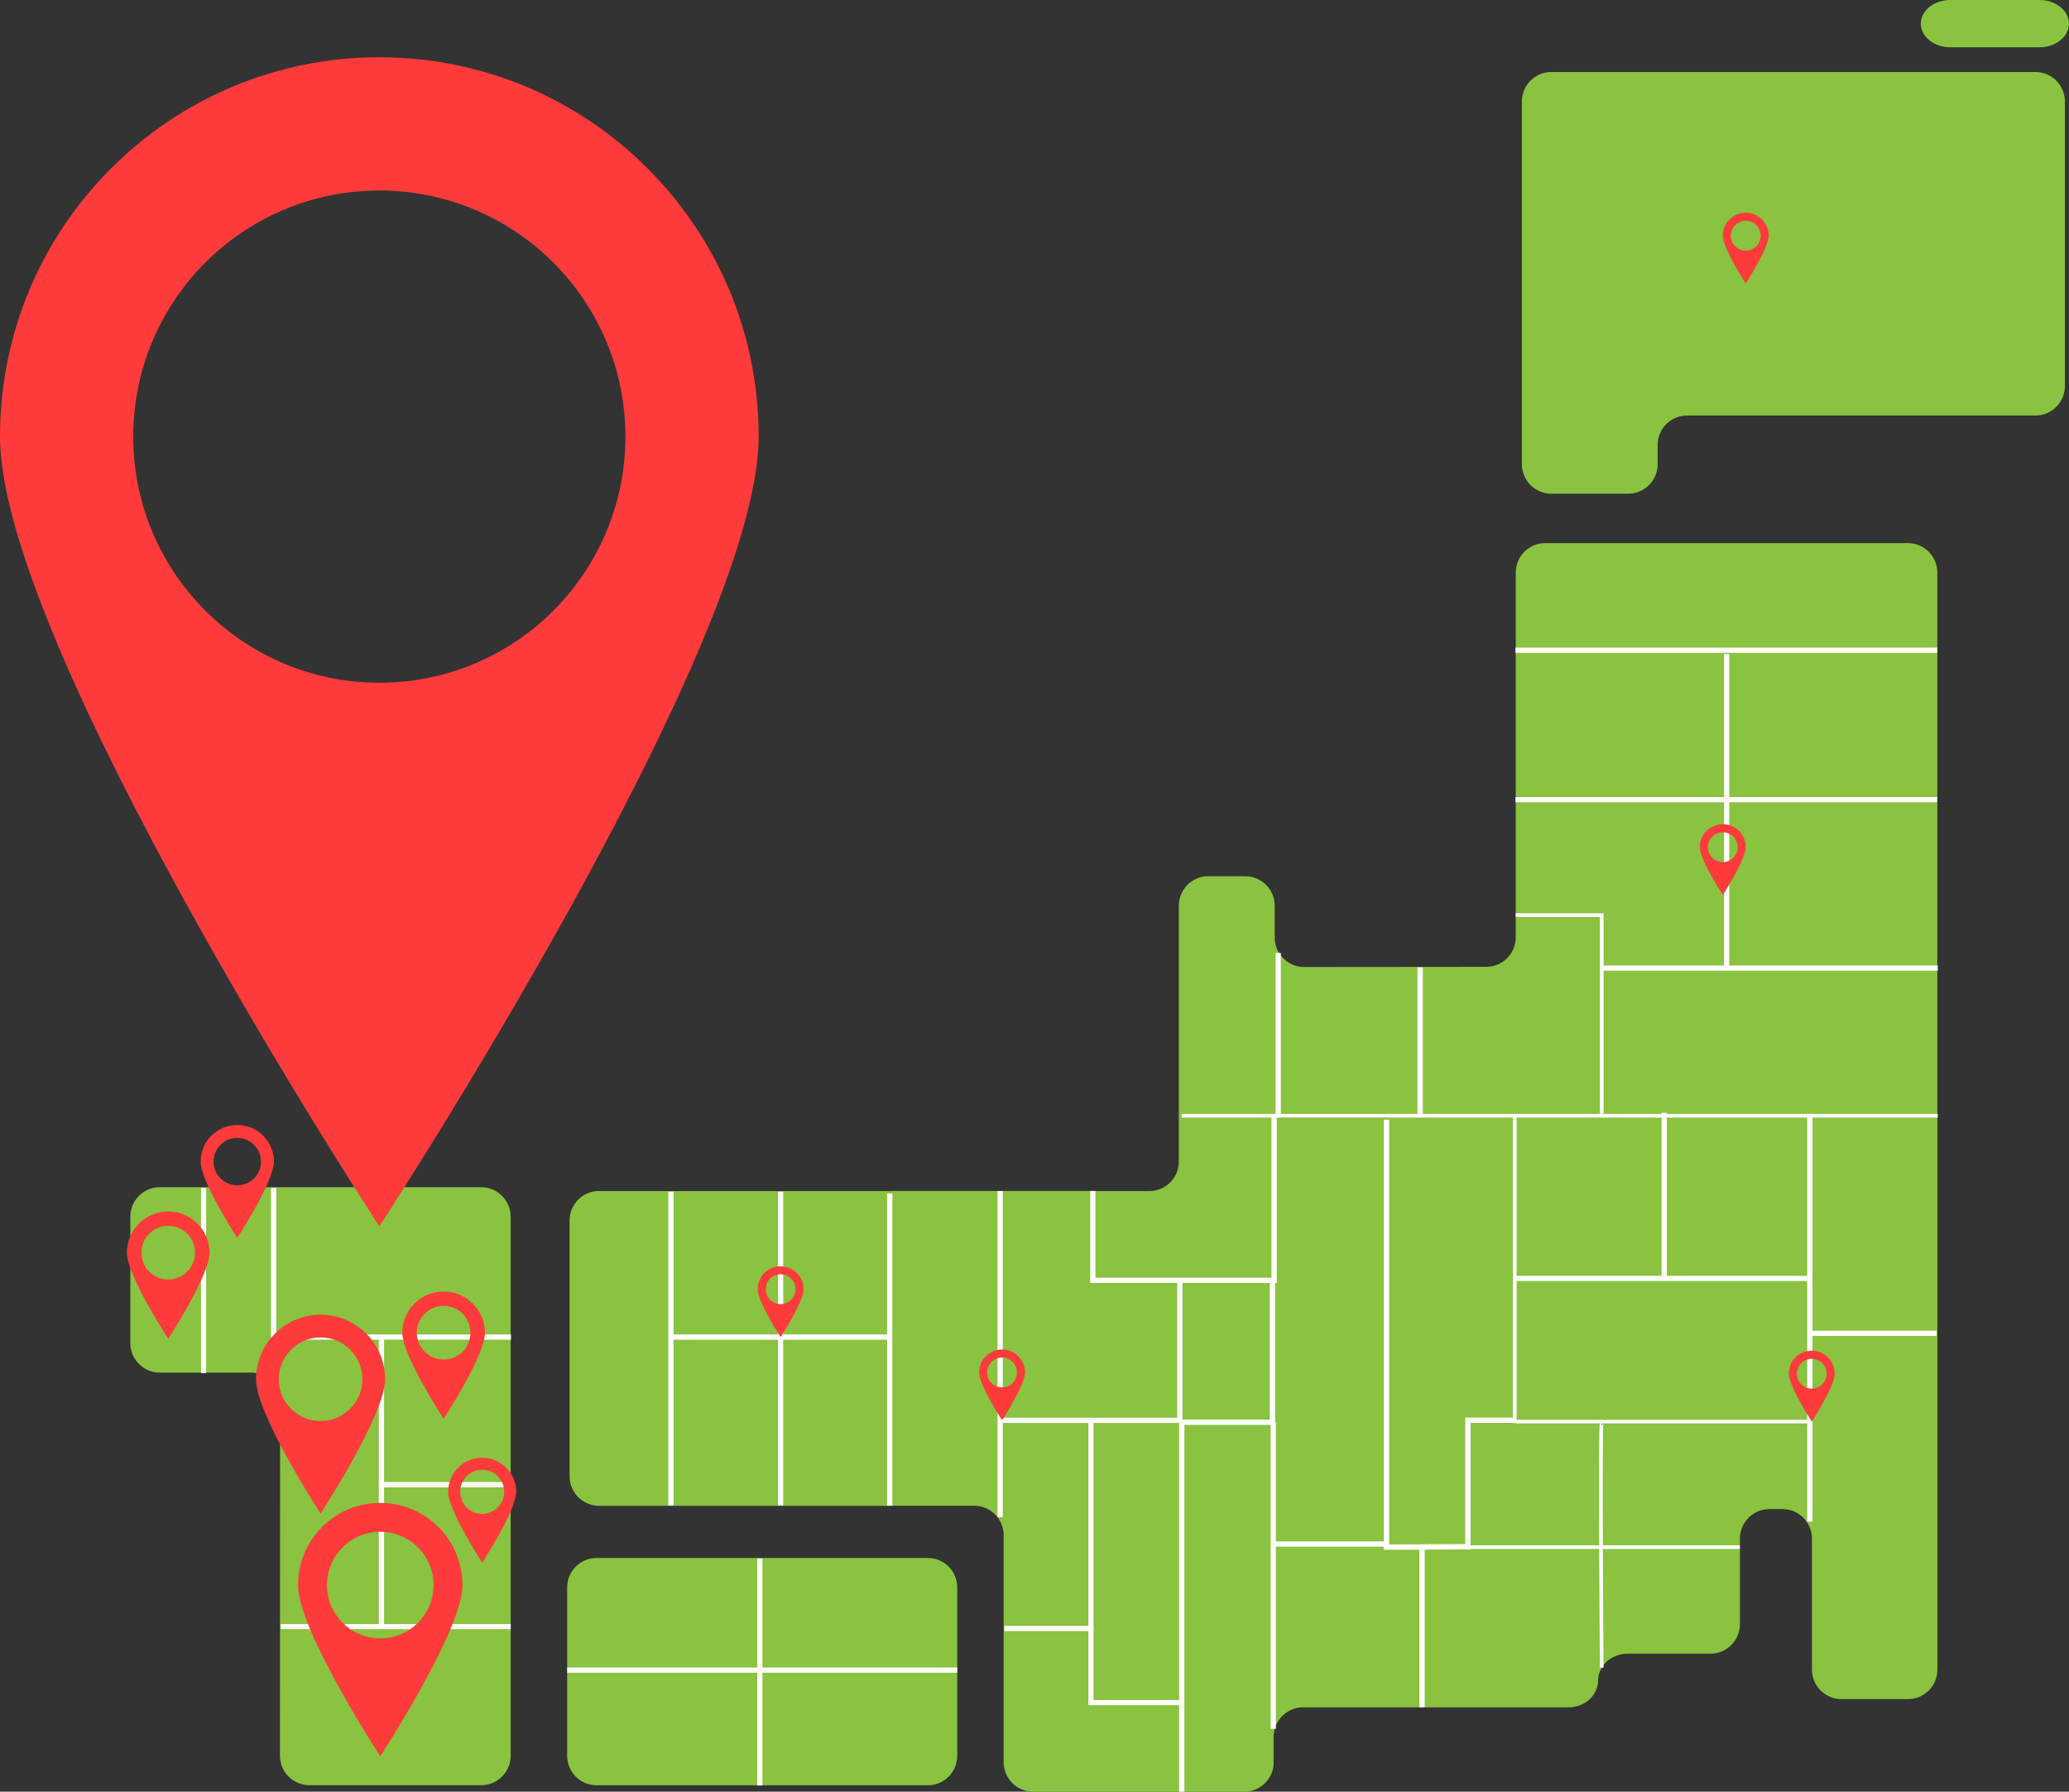 <?xml version="1.0" encoding="UTF-8"?>
<svg id="_レイヤー_2" data-name="レイヤー 2" xmlns="http://www.w3.org/2000/svg" viewBox="0 0 246.86 213.74">
  <rect x="0" y="0" width="246.86" height="213.74" fill="#333333" stroke="none"/>
  <defs>
    <style>
      .cls-1 {
        stroke-width: .64px;
      }

      .cls-1, .cls-2, .cls-3, .cls-4, .cls-5, .cls-6, .cls-7, .cls-8, .cls-9, .cls-10, .cls-11, .cls-12, .cls-13, .cls-14, .cls-15, .cls-16, .cls-17, .cls-18, .cls-19, .cls-20, .cls-21, .cls-22, .cls-23, .cls-24, .cls-25, .cls-26 {
        fill: none;
        stroke: #fff;
        stroke-miterlimit: 10;
      }

      .cls-2 {
        stroke-width: .61px;
      }

      .cls-27 {
        fill: #ff3a3a;
      }

      .cls-27, .cls-28 {
        stroke-width: 0px;
      }

      .cls-3 {
        stroke-width: .62px;
      }

      .cls-4 {
        stroke-width: .61px;
      }

      .cls-5 {
        stroke-width: .63px;
      }

      .cls-6 {
        stroke-width: .62px;
      }

      .cls-7 {
        stroke-width: .62px;
      }

      .cls-8 {
        stroke-width: .64px;
      }

      .cls-9 {
        stroke-width: .63px;
      }

      .cls-10 {
        stroke-width: .63px;
      }

      .cls-28 {
        fill: #89c33f;
      }

      .cls-11 {
        stroke-width: .62px;
      }

      .cls-12 {
        stroke-width: .63px;
      }

      .cls-13 {
        stroke-width: .62px;
      }

      .cls-14 {
        stroke-width: .62px;
      }

      .cls-15 {
        stroke-width: .62px;
      }

      .cls-16 {
        stroke-width: .63px;
      }

      .cls-17 {
        stroke-width: .63px;
      }

      .cls-18 {
        stroke-width: .61px;
      }

      .cls-19 {
        stroke-width: .62px;
      }

      .cls-20 {
        stroke-width: .62px;
      }

      .cls-21 {
        stroke-width: .63px;
      }

      .cls-22 {
        stroke-width: .63px;
      }

      .cls-23 {
        stroke-width: .62px;
      }

      .cls-24 {
        stroke-width: .63px;
      }

      .cls-25 {
        stroke-width: .44px;
      }

      .cls-26 {
        stroke-width: .63px;
      }
    </style>
  </defs>
  <g id="artwork">
    <g>
      <path class="cls-28" d="M130.39,152.74v-10.66h-24.15v37.55h10c1.93,0,3.51,1.58,3.51,3.51v27.1c0,1.93,1.58,3.51,3.51,3.51h17.75v-44.08h11.02v-16.93h-21.63Z"/>
      <path class="cls-28" d="M242.86,49.57c1.93,0,3.51-1.58,3.51-3.51V12.1c0-1.93-1.58-3.51-3.51-3.51h-57.77c-1.93,0-3.51,1.58-3.51,3.51v43.29c0,1.93,1.58,3.51,3.51,3.51h9.18c1.93,0,3.51-1.58,3.51-3.51v-2.31c0-1.93,1.58-3.51,3.51-3.51h41.58Z"/>
      <path class="cls-28" d="M246.86,2.82c0,1.55-1.58,2.82-3.51,2.82h-10.66c-1.93,0-3.51-1.27-3.51-2.82s1.58-2.82,3.51-2.82h10.66c1.93,0,3.51,1.27,3.51,2.82Z"/>
      <path class="cls-28" d="M71.18,185.86h39.52c1.94,0,3.51,1.57,3.51,3.51v20.1c0,1.94-1.57,3.51-3.51,3.51h-39.52c-1.94,0-3.51-1.57-3.51-3.51v-20.1c0-1.94,1.57-3.51,3.51-3.51Z"/>
      <path class="cls-28" d="M33.44,167.26c0-1.93-1.58-3.51-3.51-3.51h-10.87c-1.93,0-3.51-1.58-3.51-3.51v-15.1c0-1.93,1.58-3.51,3.51-3.51h38.36c1.93,0,3.51,1.58,3.51,3.51v64.32c0,1.93-1.58,3.51-3.51,3.51h-20.51c-1.93,0-3.51-1.58-3.51-3.51l.02-42.21Z"/>
      <path class="cls-28" d="M227.65,64.79h-43.29c-1.93,0-3.51,1.58-3.51,3.51v40.88h10.26v23.7h40.04v-64.58c0-1.93-1.58-3.51-3.51-3.51Z"/>
      <path class="cls-28" d="M194.17,197.28h9.92c1.93,0,3.51-1.59,3.51-3.52v-10.21c0-1.94,1.58-3.52,3.51-3.52h1.57c1.93,0,3.51,1.58,3.51,3.52v15.63c0,1.94,1.58,3.52,3.51,3.52h7.95c1.93,0,3.51-1.58,3.51-3.52v-66.37h-50.43v36.95h10.39v29.17c.6-.98,1.75-1.65,3.06-1.65Z"/>
      <path class="cls-28" d="M180.73,169.54v-36.44l10.38-.23v-23.7h-10.26v2.66c0,1.93-1.58,3.51-3.51,3.51l-21.74.02c-1.93,0-3.51-1.58-3.51-3.5v-3.82c0-1.93-1.58-3.51-3.51-3.51h-4.42c-1.93,0-3.51,1.58-3.51,3.51v30.54c0,1.93-1.58,3.51-3.51,3.51h-6.76v10.66h21.9v-19.41h13.32v51.24h25.51v-15.02h-10.39Z"/>
      <path class="cls-28" d="M151.96,210.24v-3.05c0-1.93,1.58-3.51,3.51-3.51h31.69c1.93,0,3.51-1.44,3.51-3.19,0-.56.16-1.09.45-1.55v-14.37h-25.51v-51.24h-13.61v36.34h-10.99v44.08h7.45c1.93,0,3.51-1.58,3.51-3.51Z"/>
      <path class="cls-28" d="M71.47,142.08c-1.93,0-3.51,1.58-3.51,3.51v30.54c0,1.93,1.58,3.51,3.51,3.51h34.76v-37.55h-34.76Z"/>
      <g>
        <line class="cls-14" x1="180.82" y1="77.57" x2="231.14" y2="77.57"/>
        <line class="cls-14" x1="180.82" y1="95.4" x2="231.14" y2="95.4"/>
        <line class="cls-11" x1="191.05" y1="115.49" x2="231.2" y2="115.49"/>
        <line class="cls-15" x1="206.01" y1="78.02" x2="206.01" y2="115.48"/>
        <line class="cls-26" x1="215.94" y1="132.89" x2="215.94" y2="181.52"/>
        <line class="cls-3" x1="180.77" y1="152.51" x2="215.72" y2="152.51"/>
        <line class="cls-9" x1="198.56" y1="132.75" x2="198.56" y2="152.29"/>
        <line class="cls-25" x1="180.9" y1="169.59" x2="216.17" y2="169.59"/>
        <line class="cls-23" x1="215.72" y1="159.06" x2="231.05" y2="159.06"/>
        <line class="cls-25" x1="175.06" y1="184.57" x2="207.58" y2="184.57"/>
        <line class="cls-25" x1="141" y1="133.11" x2="231.2" y2="133.11"/>
        <line class="cls-8" x1="169.44" y1="115.41" x2="169.44" y2="133.05"/>
        <line class="cls-13" x1="152.51" y1="113.69" x2="152.51" y2="133.33"/>
        <polyline class="cls-1" points="165.43 133.58 165.43 184.57 175.14 184.52 175.14 169.43 180.79 169.43"/>
        <line class="cls-13" x1="151.92" y1="169.67" x2="151.92" y2="206.24"/>
        <line class="cls-24" x1="152.06" y1="184.2" x2="165.6" y2="184.2"/>
        <line class="cls-21" x1="169.67" y1="184.52" x2="169.67" y2="203.66"/>
        <line class="cls-16" x1="119.33" y1="142.09" x2="119.33" y2="181"/>
        <polyline class="cls-12" points="140.77 152.83 140.77 169.44 119.56 169.44"/>
        <polyline class="cls-4" points="130.17 169.71 130.17 203.12 141 203.12"/>
        <line class="cls-22" x1="130.01" y1="194.27" x2="119.83" y2="194.27"/>
        <line class="cls-20" x1="80.05" y1="142.17" x2="80.05" y2="179.6"/>
        <line class="cls-20" x1="93.14" y1="142.17" x2="93.14" y2="179.6"/>
        <line class="cls-5" x1="80.22" y1="159.51" x2="106.22" y2="159.51"/>
        <g>
          <line class="cls-7" x1="90.66" y1="185.92" x2="90.66" y2="213.01"/>
          <line class="cls-6" x1="67.68" y1="199.24" x2="114.21" y2="199.24"/>
        </g>
      </g>
      <g>
        <line class="cls-19" x1="32.65" y1="141.72" x2="32.65" y2="164.7"/>
        <line class="cls-2" x1="24.29" y1="141.72" x2="24.29" y2="163.8"/>
        <line class="cls-13" x1="32.97" y1="159.51" x2="60.97" y2="159.51"/>
        <line class="cls-18" x1="33.49" y1="194.05" x2="60.94" y2="194.05"/>
        <line class="cls-17" x1="45.51" y1="159.74" x2="45.51" y2="194.22"/>
        <line class="cls-13" x1="45.74" y1="177.12" x2="60.86" y2="177.12"/>
      </g>
      <line class="cls-20" x1="106.16" y1="142.37" x2="106.16" y2="179.63"/>
      <polyline class="cls-10" points="151.82 152.74 151.82 169.67 141 169.67 141 203.53 141 213.74"/>
      <polyline class="cls-10" points="130.39 142.08 130.39 152.74 152.02 152.74 152.02 133.33"/>
      <polyline class="cls-25" points="180.85 109.17 191.11 109.17 191.11 132.87"/>
      <line class="cls-25" x1="180.73" y1="133.1" x2="180.73" y2="169.76"/>
      <path class="cls-25" d="M191.11,169.76c-.24-.08,0,29.19,0,29.19"/>
      <path class="cls-27" d="M45.26,6.83C20.26,6.83,0,27.09,0,52.09s45.26,94.21,45.26,94.21c0,0,45.26-69.22,45.26-94.21S70.26,6.83,45.26,6.83ZM45.26,81.45c-16.21,0-29.36-13.14-29.36-29.36s13.14-29.36,29.36-29.36,29.36,13.14,29.36,29.36-13.14,29.36-29.36,29.36Z"/>
      <path class="cls-27" d="M45.37,179.29c-5.42,0-9.81,4.39-9.81,9.81s9.81,20.41,9.81,20.41c0,0,9.81-15,9.81-20.41s-4.39-9.81-9.81-9.81ZM45.37,195.46c-3.51,0-6.36-2.85-6.36-6.36s2.85-6.36,6.36-6.36,6.36,2.85,6.36,6.36-2.85,6.36-6.36,6.36Z"/>
      <path class="cls-27" d="M38.25,156.84c-4.25,0-7.7,3.45-7.7,7.7s7.7,16.02,7.7,16.02c0,0,7.7-11.77,7.7-16.02s-3.45-7.7-7.7-7.7ZM38.25,169.53c-2.76,0-4.99-2.24-4.99-4.99s2.24-4.99,4.99-4.99,4.99,2.24,4.99,4.99-2.24,4.99-4.99,4.99Z"/>
      <path class="cls-27" d="M52.93,154.07c-2.72,0-4.93,2.21-4.93,4.93s4.93,10.26,4.93,10.26c0,0,4.93-7.54,4.93-10.26s-2.21-4.93-4.93-4.93ZM52.93,162.19c-1.77,0-3.2-1.43-3.2-3.2s1.43-3.2,3.2-3.2,3.2,1.43,3.2,3.2-1.43,3.2-3.2,3.2Z"/>
      <path class="cls-27" d="M28.31,134.21c-2.41,0-4.37,1.95-4.37,4.37s4.37,9.09,4.37,9.09c0,0,4.37-6.68,4.37-9.09s-1.95-4.37-4.37-4.37ZM28.31,141.41c-1.56,0-2.83-1.27-2.83-2.83s1.27-2.83,2.83-2.83,2.83,1.27,2.83,2.83-1.27,2.83-2.83,2.83Z"/>
      <path class="cls-27" d="M20.07,144.52c-2.72,0-4.93,2.21-4.93,4.93s4.93,10.26,4.93,10.26c0,0,4.93-7.54,4.93-10.26s-2.21-4.93-4.93-4.93ZM20.07,152.64c-1.77,0-3.2-1.43-3.2-3.2s1.43-3.2,3.2-3.2,3.2,1.43,3.2,3.2-1.43,3.2-3.2,3.2Z"/>
      <path class="cls-27" d="M57.53,173.9c-2.24,0-4.06,1.82-4.06,4.06s4.06,8.46,4.06,8.46c0,0,4.06-6.21,4.06-8.46s-1.82-4.06-4.06-4.06ZM57.53,180.6c-1.46,0-2.63-1.18-2.63-2.63s1.18-2.63,2.63-2.63,2.63,1.18,2.63,2.63-1.18,2.63-2.63,2.63Z"/>
      <path class="cls-27" d="M208.29,25.37c-1.52,0-2.74,1.23-2.74,2.74s2.74,5.71,2.74,5.71c0,0,2.74-4.2,2.74-5.71s-1.23-2.74-2.74-2.74ZM208.29,29.9c-.98,0-1.78-.8-1.78-1.78s.8-1.78,1.78-1.78,1.78.8,1.78,1.78-.8,1.78-1.78,1.78Z"/>
      <path class="cls-27" d="M119.56,160.99c-1.52,0-2.74,1.23-2.74,2.74s2.74,5.71,2.74,5.71c0,0,2.74-4.2,2.74-5.71s-1.23-2.74-2.74-2.74ZM119.56,165.51c-.98,0-1.78-.8-1.78-1.78s.8-1.78,1.78-1.78,1.78.8,1.78,1.78-.8,1.78-1.78,1.78Z"/>
      <path class="cls-27" d="M93.14,151.06c-1.52,0-2.74,1.23-2.74,2.74s2.74,5.71,2.74,5.71c0,0,2.74-4.2,2.74-5.71s-1.23-2.74-2.74-2.74ZM93.14,155.58c-.98,0-1.78-.8-1.78-1.78s.8-1.78,1.78-1.78,1.78.8,1.78,1.78-.8,1.78-1.78,1.78Z"/>
      <path class="cls-27" d="M216.17,161.13c-1.52,0-2.74,1.23-2.74,2.74s2.74,5.71,2.74,5.71c0,0,2.74-4.2,2.74-5.71s-1.23-2.74-2.74-2.74ZM216.17,165.66c-.98,0-1.78-.8-1.78-1.78s.8-1.78,1.78-1.78,1.78.8,1.78,1.78-.8,1.78-1.78,1.78Z"/>
      <path class="cls-27" d="M205.55,98.32c-1.52,0-2.74,1.23-2.74,2.74s2.74,5.71,2.74,5.71c0,0,2.74-4.2,2.74-5.71s-1.23-2.74-2.74-2.74ZM205.55,102.85c-.98,0-1.78-.8-1.78-1.78s.8-1.78,1.78-1.78,1.78.8,1.78,1.78-.8,1.78-1.78,1.78Z"/>
    </g>
  </g>
</svg>